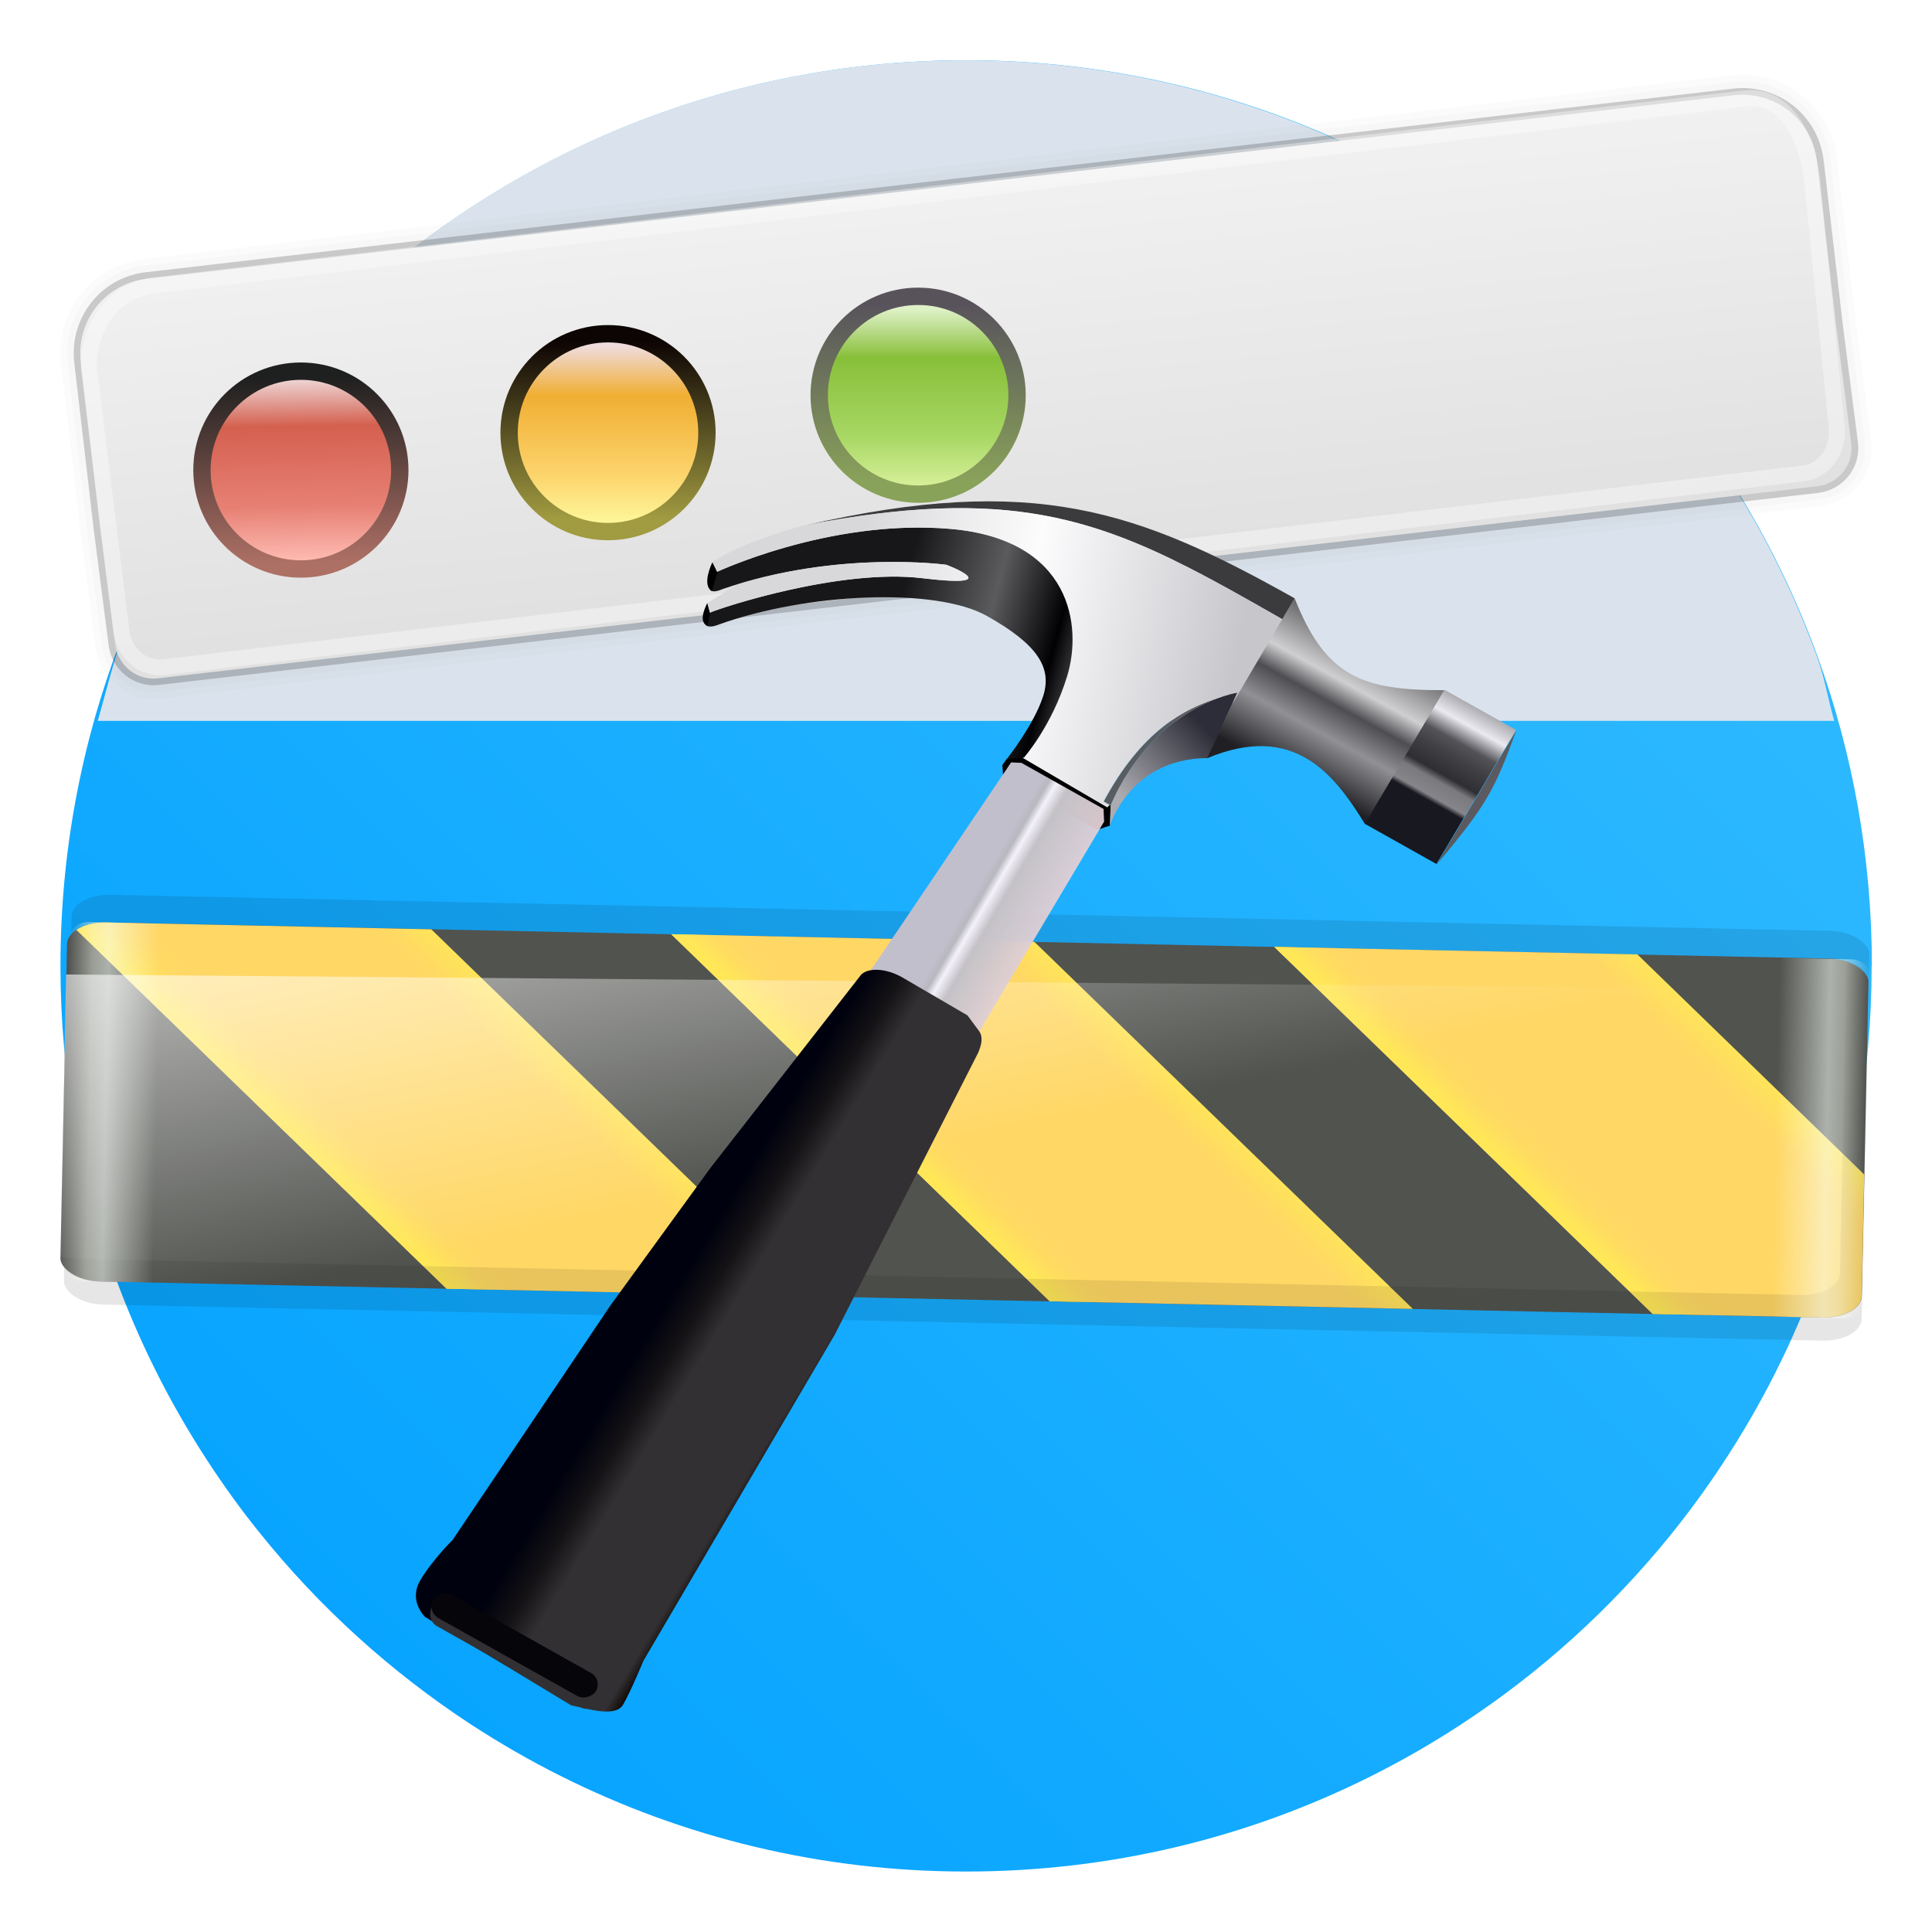 <?xml version="1.0" encoding="UTF-8"?>
<svg width="64" height="64" version="1.1" viewBox="0 0 16.933 16.933" xmlns="http://www.w3.org/2000/svg" xmlns:cc="http://creativecommons.org/ns#" xmlns:dc="http://purl.org/dc/elements/1.1/" xmlns:rdf="http://www.w3.org/1999/02/22-rdf-syntax-ns#" xmlns:xlink="http://www.w3.org/1999/xlink">
 <defs>
  <linearGradient id="linearGradient1005-2" x1=".739" x2="16.388" y1="16.296" y2=".647" gradientTransform="matrix(1 0 0 1 1.354 1.763)" gradientUnits="userSpaceOnUse">
   <stop stop-color="#00a0ff" offset="0"/>
   <stop stop-color="#37beff" offset="1"/>
  </linearGradient>
  <linearGradient id="linearGradient2206" x1="-184.75" x2="-170.2" y1="-1.266" y2="-15.817" gradientTransform="matrix(1.426 0 0 1 262.91 9.341)" gradientUnits="userSpaceOnUse">
   <stop stop-color="#dae3ed" offset="0"/>
   <stop stop-color="#dae3ed" offset="1"/>
  </linearGradient>
  <linearGradient id="linearGradient1610" x1="-65.81" x2="-45.81" y1="177.54" y2="177.54" gradientTransform="matrix(.087 -.067 .078 .075 -3.833 -5.747)" gradientUnits="userSpaceOnUse" xlink:href="#linearGradient4160"/>
  <linearGradient id="linearGradient4160">
   <stop stop-color="#ffd765" offset="0"/>
   <stop stop-color="#ffd765" offset=".822"/>
   <stop stop-color="#ffe758" offset="1"/>
  </linearGradient>
  <linearGradient id="linearGradient1612" x1="-45.695" x2="-65.754" y1="176.61" y2="176.46" gradientTransform="matrix(.087 -.067 .078 .075 -3.833 -5.747)" gradientUnits="userSpaceOnUse" xlink:href="#linearGradient4160-3"/>
  <linearGradient id="linearGradient4160-3">
   <stop stop-color="#ffd765" stop-opacity="0" offset="0"/>
   <stop stop-color="#ffd765" stop-opacity="0" offset=".822"/>
   <stop stop-color="#ffe758" offset="1"/>
  </linearGradient>
  <linearGradient id="linearGradient1614" x1="-65.81" x2="-45.81" y1="177.54" y2="177.54" gradientTransform="matrix(.087 -.067 .078 .075 6.739 -5.526)" gradientUnits="userSpaceOnUse" xlink:href="#linearGradient4160"/>
  <linearGradient id="linearGradient1616" x1="-45.695" x2="-65.754" y1="176.61" y2="176.46" gradientTransform="matrix(.087 -.067 .078 .075 6.739 -5.526)" gradientUnits="userSpaceOnUse" xlink:href="#linearGradient4160-3"/>
  <linearGradient id="linearGradient1618" x1="-65.81" x2="-45.81" y1="177.54" y2="177.54" gradientTransform="matrix(.087 -.067 .078 .075 1.453 -5.636)" gradientUnits="userSpaceOnUse" xlink:href="#linearGradient4160"/>
  <linearGradient id="linearGradient1620" x1="-45.695" x2="-65.754" y1="176.61" y2="176.46" gradientTransform="matrix(.087 -.067 .078 .075 1.453 -5.636)" gradientUnits="userSpaceOnUse" xlink:href="#linearGradient4160-3"/>
  <linearGradient id="linearGradient1622" x1="53.033" x2="59.933" y1="168.63" y2="168.63" gradientTransform="matrix(.116 0 0 .101 -3.952 -5.666)" gradientUnits="userSpaceOnUse" xlink:href="#linearGradient4248"/>
  <linearGradient id="linearGradient4248">
   <stop stop-color="#f9fff3" stop-opacity="0" offset="0"/>
   <stop stop-color="#f9fff3" stop-opacity=".431" offset=".266"/>
   <stop stop-color="#f9fffa" stop-opacity=".549" offset=".443"/>
   <stop stop-color="#f9fff3" stop-opacity="0" offset="1"/>
  </linearGradient>
  <linearGradient id="linearGradient1624" x1="53.033" x2="59.933" y1="168.63" y2="168.63" gradientTransform="matrix(.116 0 0 .101 -24.144 -5.666)" gradientUnits="userSpaceOnUse" xlink:href="#linearGradient4248"/>
  <linearGradient id="linearGradient1626" x1="107.38" x2="120.33" y1="121.89" y2="171.03" gradientTransform="matrix(.116 .002 -.002 .101 -3.833 -5.747)" gradientUnits="userSpaceOnUse">
   <stop stop-color="#fff" offset="0"/>
   <stop stop-color="#fff" stop-opacity="0" offset="1"/>
  </linearGradient>
  <linearGradient id="linearGradient1628" x1="262.66" x2="265.69" y1="19.845" y2="48.658" gradientTransform="matrix(.117 0 0 .117 -21.548 1.083)" gradientUnits="userSpaceOnUse">
   <stop stop-color="#f1f1f1" offset="0"/>
   <stop stop-color="#e1e1e1" offset="1"/>
  </linearGradient>
  <linearGradient id="linearGradient1630" x1="88.098" x2="87.862" y1="44.507" y2="30.558" gradientTransform="matrix(.117 0 0 .117 -6.225 1.483)" gradientUnits="userSpaceOnUse">
   <stop stop-color="#ffbdb4" offset="0"/>
   <stop stop-color="#e78074" offset=".304"/>
   <stop stop-color="#d4604f" offset=".735"/>
   <stop stop-color="#efdbdb" offset="1"/>
  </linearGradient>
  <linearGradient id="linearGradient1632" x1="88.098" x2="87.862" y1="44.507" y2="30.558" gradientTransform="matrix(.117 0 0 .117 -6.225 1.483)" gradientUnits="userSpaceOnUse">
   <stop stop-color="#ad7065" offset="0"/>
   <stop stop-color="#1e1f1f" offset="1"/>
  </linearGradient>
  <linearGradient id="linearGradient1634" x1="87.681" x2="87.681" y1="44.959" y2="31.101" gradientTransform="matrix(.117 0 0 .117 -3.533 1.154)" gradientUnits="userSpaceOnUse">
   <stop stop-color="#fefda3" offset="0"/>
   <stop stop-color="#fcd46c" offset=".304"/>
   <stop stop-color="#f0ae33" offset=".735"/>
   <stop stop-color="#efdbdb" offset="1"/>
  </linearGradient>
  <linearGradient id="linearGradient1636" x1="115.05" x2="115.05" y1="42.01" y2="28.708" gradientTransform="matrix(.117 0 0 .117 -6.417 1.389)" gradientUnits="userSpaceOnUse">
   <stop stop-color="#a19b41" offset="0"/>
   <stop stop-color="#0d0404" offset="1"/>
  </linearGradient>
  <linearGradient id="linearGradient1638" x1="87.681" x2="87.681" y1="44.959" y2="31.101" gradientTransform="matrix(.117 0 0 .117 -.816 .826)" gradientUnits="userSpaceOnUse">
   <stop stop-color="#dff3a2" offset="0"/>
   <stop stop-color="#a8d865" offset=".304"/>
   <stop stop-color="#88bf39" offset=".735"/>
   <stop stop-color="#def1c7" offset="1"/>
  </linearGradient>
  <linearGradient id="linearGradient1640" x1="115.05" x2="115.05" y1="42.01" y2="28.708" gradientTransform="matrix(.117 0 0 .117 -3.7 1.061)" gradientUnits="userSpaceOnUse">
   <stop stop-color="#89a25a" offset="0"/>
   <stop stop-color="#58535b" offset="1"/>
  </linearGradient>
  <linearGradient id="linearGradient1642" x1="372.07" x2="387.12" y1="947" y2="947" gradientTransform="matrix(-.06 -.033 -.034 .058 65.001 -31.967)" gradientUnits="userSpaceOnUse">
   <stop stop-color="#828398" offset="0"/>
   <stop stop-color="#4f4e50" offset=".05"/>
   <stop stop-color="#e8e5eb" offset=".14"/>
   <stop stop-color="#e9d3d9" stop-opacity=".941" offset=".232"/>
   <stop stop-color="#c4c2c7" offset=".762"/>
   <stop stop-color="#f4f1fa" offset=".87"/>
   <stop stop-color="#b8b8bf" offset=".934"/>
   <stop stop-color="#c1bfcc" offset="1"/>
  </linearGradient>
  <linearGradient id="linearGradient1644" x1="368.21" x2="394.83" y1="1019" y2="1018.6" gradientTransform="matrix(-.06 -.033 -.034 .058 65.001 -31.967)" gradientUnits="userSpaceOnUse">
   <stop stop-color="#130804" offset="0"/>
   <stop stop-color="#0f0704" offset=".17"/>
   <stop stop-color="#323033" offset=".238"/>
   <stop stop-color="#323033" offset=".718"/>
   <stop stop-color="#141215" offset=".848"/>
   <stop stop-color="#00010e" offset="1"/>
  </linearGradient>
  <linearGradient id="linearGradient1646" x1="367.85" x2="372.25" y1="904.78" y2="918" gradientTransform="matrix(-.06 -.033 -.034 .058 65.001 -31.967)" gradientUnits="userSpaceOnUse">
   <stop stop-color="#2d2d39" offset="0"/>
   <stop stop-color="#acabb0" offset="1"/>
  </linearGradient>
  <linearGradient id="linearGradient1648" x1="389.51" x2="414.06" y1="902.21" y2="908.79" gradientTransform="matrix(-.06 -.033 -.034 .058 65.001 -31.967)" gradientUnits="userSpaceOnUse">
   <stop stop-color="#59585d" offset="0"/>
   <stop stop-color="#010103" offset=".193"/>
   <stop stop-color="#5b5b5d" offset=".543"/>
   <stop stop-color="#171719" offset="1"/>
  </linearGradient>
  <linearGradient id="linearGradient1650" x1="-353.82" x2="-353.82" y1="903.4" y2="883.11" gradientTransform="matrix(.06 .033 -.034 .058 65.001 -31.967)" gradientUnits="userSpaceOnUse">
   <stop stop-color="#202024" offset="0"/>
   <stop stop-color="#919095" offset=".337"/>
   <stop stop-color="#4e4d51" offset=".539"/>
   <stop stop-color="#cfcfd1" offset=".695"/>
   <stop stop-color="#69696b" offset="1"/>
  </linearGradient>
  <linearGradient id="linearGradient1652" x1="338.85" x2="338.85" y1="903.66" y2="883.86" gradientTransform="matrix(.068 0 0 .067 -39.559 -59.698)" gradientUnits="userSpaceOnUse">
   <stop stop-color="#181820" offset="0"/>
   <stop stop-color="#86858a" offset=".035"/>
   <stop stop-color="#7a797e" offset=".141"/>
   <stop stop-color="#2f2e33" offset=".196"/>
   <stop stop-color="#414045" offset=".333"/>
   <stop stop-color="#545358" offset=".431"/>
   <stop stop-color="#ebeaf0" offset=".561"/>
   <stop stop-color="#abaaaf" offset=".692"/>
   <stop stop-color="#d7d6dc" offset=".86"/>
   <stop stop-color="#66656a" offset="1"/>
  </linearGradient>
  <linearGradient id="linearGradient1654" x1="367.85" x2="415.57" y1="-67.365" y2="-50.845" gradientTransform="matrix(-.06 -.033 -.034 .058 32.029 23.514)" gradientUnits="userSpaceOnUse">
   <stop stop-color="#c7c6cb" offset="0"/>
   <stop stop-color="#fcfcfd" offset=".543"/>
   <stop stop-color="#d8d8da" offset="1"/>
  </linearGradient>
  <filter id="filter5913-8" x="-.02" y="-.136" width="1.04" height="1.273" color-interpolation-filters="sRGB">
   <feGaussianBlur stdDeviation="0.198"/>
  </filter>
 </defs>
 <g transform="translate(-1.389 -1.756)">
  <path d="m17.793 10.223c0 0.952-0.167 1.864-0.475 2.709-0.213 0.588-0.494 1.143-0.834 1.657-0.142 0.216-0.295 0.425-0.457 0.625-0.52 0.642-1.137 1.201-1.83 1.654-0.255 0.167-0.521 0.32-0.795 0.457-1.067 0.534-2.271 0.834-3.546 0.834-1.274 0-2.479-0.3-3.546-0.834-0.275-0.137-0.54-0.29-0.796-0.457-0.702-0.46-1.327-1.027-1.851-1.68-0.163-0.202-0.315-0.413-0.457-0.631-0.33-0.505-0.604-1.051-0.813-1.627-0.307-0.845-0.474-1.757-0.474-2.708 0-4.384 3.554-7.938 7.938-7.938 2.2 0 4.192 0.895 5.63 2.342 0.414 0.417 0.783 0.879 1.096 1.379 0.296 0.471 0.544 0.976 0.737 1.507 0.307 0.846 0.475 1.758 0.475 2.709z" fill="url(#linearGradient1005-2)" stroke-width=".031"/>
  <path d="m17.465 8.074c-0.053-0.186-0.085-0.38-0.15-0.561-0.193-0.531-0.44-1.036-0.737-1.507-0.314-0.5-0.682-0.963-1.097-1.379-0.359-0.362-0.753-0.689-1.177-0.976-0.423-0.287-0.876-0.535-1.352-0.737-0.476-0.202-0.976-0.359-1.495-0.466-0.519-0.107-1.056-0.163-1.606-0.163-0.548 0-1.083 0.055-1.599 0.161-0.517 0.106-1.015 0.262-1.49 0.463-0.475 0.201-0.926 0.446-1.348 0.732-0.422 0.285-0.816 0.61-1.175 0.969-0.359 0.359-0.684 0.752-0.969 1.175-0.285 0.422-0.531 0.873-0.732 1.348-0.127 0.3-0.202 0.624-0.292 0.941z" fill="url(#linearGradient2206)" stroke-width="1.194"/>
  <g stroke-width=".108">
   <rect transform="rotate(1.201)" x="2.221" y="9.547" width="15.76" height="3.592" rx=".339" ry=".197" fill-opacity=".099" style="paint-order:fill markers stroke"/>
   <rect transform="rotate(1.201)" x="2.186" y="9.79" width="15.792" height="3.147" rx=".339" ry=".197" fill="#51534f" style="paint-order:fill markers stroke"/>
   <path d="m2.319 9.841c-0.104-0.002-0.196 0.024-0.259 0.065l3.243 3.145 3.183 0.067-3.317-3.217z" fill="url(#linearGradient1610)" style="paint-order:fill markers stroke"/>
   <path d="m2.319 9.841c-0.104-0.002-0.196 0.024-0.259 0.065l3.243 3.145 3.183 0.067-3.317-3.217z" fill="url(#linearGradient1612)" style="paint-order:fill markers stroke"/>
   <path d="m12.557 10.055 3.317 3.217 1.489 0.031c0.188 0.004 0.341-0.081 0.343-0.19l0.022-1.063-1.988-1.929z" fill="url(#linearGradient1614)" style="paint-order:fill markers stroke"/>
   <path d="m12.557 10.055 3.317 3.217 1.489 0.031c0.188 0.004 0.341-0.081 0.343-0.19l0.022-1.063-1.988-1.929z" fill="url(#linearGradient1616)" style="paint-order:fill markers stroke"/>
   <path d="m7.272 9.944 3.317 3.217 3.183 0.067-3.317-3.217z" fill="url(#linearGradient1618)" style="paint-order:fill markers stroke"/>
   <path d="m7.272 9.944 3.317 3.217 3.183 0.067-3.317-3.217z" fill="url(#linearGradient1620)" style="paint-order:fill markers stroke"/>
   <path d="m17.572 10.18-0.057 2.736c-0.002 0.109-0.155 0.194-0.343 0.19l-15.111-0.317c-0.052-0.001-0.1-0.009-0.143-0.022l-3.264e-4 0.016c-0.002 0.109 0.147 0.2 0.335 0.204l15.111 0.317c0.188 0.004 0.341-0.081 0.343-0.19l0.058-2.752c0.002-0.079-0.077-0.148-0.192-0.182z" fill-opacity=".088" style="paint-order:fill markers stroke"/>
   <rect transform="rotate(1.201)" x="2.186" y="9.79" width=".95" height="3.147" rx=".182" ry=".197" fill="url(#linearGradient1622)" style="paint-order:fill markers stroke"/>
   <rect transform="matrix(-1 -.021 -.021 1 0 0)" x="-18.006" y="9.79" width=".95" height="3.147" rx=".182" ry=".197" fill="url(#linearGradient1624)" style="paint-order:fill markers stroke"/>
   <path d="m17.424 10.424c0.188 0.004 0.342-0.171 0.34-0.062l-0.058 2.752c-0.002 0.109-0.155 0.194-0.343 0.19l-15.111-0.317c-0.188-0.004-0.337-0.095-0.335-0.204l0.052-2.486z" fill="url(#linearGradient1626)" style="paint-order:fill markers stroke"/>
  </g>
  <g fill="none" stroke="#000" stroke-linecap="round" stroke-linejoin="round">
   <path d="m2.674 4.2c-0.227 0.026-0.413 0.164-0.509 0.353-0.057 0.112-0.083 0.241-0.067 0.376l0.115 0.984 0.054 0.465 0.132 1.025c0.024 0.187 0.19 0.32 0.377 0.298l14.541-1.683c0.187-0.022 0.322-0.19 0.298-0.377l-0.132-1.025-0.054-0.465-0.115-0.984c-0.042-0.361-0.367-0.618-0.729-0.576z" stroke-opacity=".019" stroke-width=".351" style="paint-order:fill markers stroke"/>
   <path d="m2.674 4.2c-0.227 0.026-0.413 0.164-0.509 0.353-0.057 0.112-0.083 0.241-0.067 0.376l0.115 0.984 0.054 0.465 0.132 1.025c0.024 0.187 0.19 0.32 0.377 0.298l14.541-1.683c0.187-0.022 0.322-0.19 0.298-0.377l-0.132-1.025-0.054-0.465-0.115-0.984c-0.042-0.361-0.367-0.618-0.729-0.576z" stroke-opacity=".019" stroke-width=".234" style="paint-order:fill markers stroke"/>
   <path d="m2.674 4.2c-0.227 0.026-0.413 0.164-0.509 0.353-0.057 0.112-0.083 0.241-0.067 0.376l0.115 0.984 0.054 0.465 0.132 1.025c0.024 0.187 0.19 0.32 0.377 0.298l14.541-1.683c0.187-0.022 0.322-0.19 0.298-0.377l-0.132-1.025-0.054-0.465-0.115-0.984c-0.042-0.361-0.367-0.618-0.729-0.576z" stroke-opacity=".191" stroke-width=".117" style="paint-order:fill markers stroke"/>
  </g>
  <path d="m2.674 4.2c-0.362 0.042-0.619 0.367-0.577 0.729l0.115 0.984 0.054 0.465 0.132 1.025c0.024 0.187 0.19 0.32 0.377 0.298l14.541-1.683c0.187-0.022 0.322-0.19 0.298-0.377l-0.132-1.025-0.054-0.465-0.115-0.984c-0.042-0.361-0.367-0.618-0.729-0.576z" fill="url(#linearGradient1628)" stroke-width=".249" style="paint-order:fill markers stroke"/>
  <path d="m16.675 2.549-13.939 1.638c-0.399 0.047-0.646 0.406-0.638 0.799a0.07 0.07 0 0 0 4.738e-4 0.007l0.287 2.32a0.07 0.07 0 0 0 6.983e-4 0.004c0.041 0.216 0.229 0.382 0.454 0.355l14.359-1.697c0.225-0.027 0.362-0.231 0.36-0.447a0.07 0.07 0 0 0-4.99e-4 -0.006l-0.217-2.194a0.07 0.07 0 0 0-2.34e-4 -0.001c-0.022-0.19-0.08-0.388-0.186-0.541-0.106-0.153-0.272-0.261-0.48-0.236zm0.016 0.139c0.154-0.018 0.261 0.052 0.348 0.177 0.087 0.125 0.142 0.306 0.163 0.478l0.217 2.187c7.48e-4 0.16-0.087 0.289-0.236 0.307l-14.359 1.697c-0.149 0.018-0.271-0.088-0.3-0.241l-0.286-2.31c-0.005-0.334 0.191-0.618 0.514-0.656z" color="#000000" color-rendering="auto" fill="#fff" fill-opacity=".366" image-rendering="auto" shape-rendering="auto" solid-color="#000000" stroke-width=".249" style="isolation:auto;mix-blend-mode:normal;paint-order:fill markers stroke;text-decoration-color:#000000;text-decoration-line:none;text-decoration-style:solid;text-indent:0;text-transform:none;white-space:normal"/>
  <g stroke-linecap="round" stroke-linejoin="round" stroke-width=".152">
   <circle cx="4.026" cy="5.876" r=".867" fill="url(#linearGradient1630)" stroke="url(#linearGradient1632)" style="paint-order:fill markers stroke"/>
   <circle cx="6.718" cy="5.548" r=".867" fill="url(#linearGradient1634)" stroke="url(#linearGradient1636)" style="paint-order:fill markers stroke"/>
   <circle cx="9.436" cy="5.22" r=".867" fill="url(#linearGradient1638)" stroke="url(#linearGradient1640)" style="paint-order:fill markers stroke"/>
  </g>
  <path d="m11.008 9.028c0.009-0.004 0.109-0.036 0.109-0.036l0.007-0.177-0.765-0.43-0.145 0.019-0.04 0.058 0.01 0.131z" fill-rule="evenodd" stroke-width=".068"/>
  <path d="m11.066 8.957-0.005-0.111-0.72-0.404-0.09-0.004-1.229 1.821 0.252 0.055 0.586 0.337 0.111 0.148z" fill="url(#linearGradient1642)" stroke-width=".068"/>
  <g fill-rule="evenodd" stroke-width=".068">
   <path d="m7.033 16.304 1.672-2.85 1.256-2.469c0.024-0.057 0.049-0.127 0.013-0.187l-0.106-0.143-0.575-0.335c-0.141-0.079-0.293-0.084-0.356-0.022l-1.321 1.694-0.88 1.21-1.38 2.051s-0.174 0.17-0.283 0.353c-0.108 0.182 0.042 0.322 0.042 0.322l1.279 0.774c0.152 0.033 0.389 0.107 0.455-0.004 0.066-0.111 0.183-0.394 0.183-0.394z" fill="url(#linearGradient1644)"/>
   <path d="m11.117 8.992s0.175-0.587 0.855-0.592l0.264-0.575s-0.732 0.113-1.113 0.988z" fill="url(#linearGradient1646)"/>
   <path d="m11.063 8.781c0.407-0.759 0.877-0.878 1.172-0.955 0 0-0.732 0.113-1.113 0.988z" fill="#5b5c60"/>
   <path d="m10.216 8.404s0.231-0.29 0.314-0.541c0.084-0.251-0.043-0.457-0.492-0.709-0.449-0.252-1.575-0.202-2.347 0.075-0.114 0.045-0.152 0.005-0.096-0.097 0.005-0.015 1.123-0.4 1.879-0.309 0.761 0.092 0.209-0.117 0.209-0.117s-0.959-0.133-1.961 0.213c-0.14 0.059-0.127-0.02-0.079-0.137 0 0 1.002-0.481 2.074-0.391 1.072 0.09 1.163 0.858 1.029 1.294-0.135 0.436-0.378 0.711-0.378 0.711z" fill="url(#linearGradient1648)"/>
   <path d="m7.678 6.77-0.05 0.167c-0.067-0.039-0.04-0.159 0.006-0.256z"/>
   <path d="m7.612 7.127-0.023 0.117c-0.066-0.037-0.042-0.117-9.4e-4 -0.204z"/>
  </g>
  <path d="m12.736 7c0.274 0.693 0.598 0.807 1.315 0.805l-0.698 1.175c-0.27-0.441-0.625-0.897-1.385-0.578l0.26-0.565z" fill="url(#linearGradient1650)" stroke-width=".068"/>
  <rect transform="matrix(-.872 -.489 -.511 .86 0 0)" x="-16.792" y="-.067" width=".72" height="1.366" fill="url(#linearGradient1652)" stroke-width=".068"/>
  <g stroke-width=".068">
   <path d="m12.736 7c-1.365-0.766-2.281-1.101-4.288-0.64 2.028-0.394 2.786 0.027 4.179 0.823z" fill="#3b3b3d" fill-rule="evenodd"/>
   <path d="m12.131 6.903c0.158 0.087 0.322 0.181 0.496 0.28l-0.438 0.744 0.046-0.101s-0.011 0.002-0.032 0.006c-2.62e-4 3.88e-5 -1.02e-4 5.11e-5 -3.74e-4 9.23e-5 -0.021 0.005-0.05 0.012-0.087 0.024-5.86e-4 1.819e-4 -7.88e-4 2.541e-4 -0.001 4.478e-4 -0.005 0.002-0.01 0.004-0.015 0.005-0.011 0.004-0.023 0.008-0.036 0.013-8.65e-4 2.496e-4 -0.002 5.842e-4 -0.003 8.491e-4 -0.288 0.091-0.664 0.281-0.999 0.905l0.054 0.03-0.022 0.022-0.741-0.434 7.04e-4 -0.002 0.01-5.067e-4s0.244-0.275 0.378-0.711c0.135-0.436 0.043-1.204-1.029-1.294-0.969-0.081-1.873 0.301-2.039 0.376l-0.042-0.086c0.251-0.156 0.579-0.259 0.813-0.322 1.774-0.344 2.577-0.066 3.683 0.543zm-2.313-0.135c0.095 0.053 0.133 0.113-0.343 0.056-0.726-0.087-1.775 0.261-1.863 0.302l-0.023-0.085 0.268-0.164c0.952-0.291 1.826-0.171 1.826-0.171s0.078 0.029 0.135 0.061zm1.739 1.424c-0.031 0.028-0.061 0.059-0.092 0.092 0.03-0.033 0.061-0.063 0.092-0.092zm-0.092 0.092c-0.027 0.029-0.053 0.06-0.079 0.092 0.026-0.032 0.052-0.064 0.079-0.092zm-0.091 0.107c-0.025 0.032-0.05 0.067-0.074 0.103 0.024-0.036 0.049-0.071 0.074-0.103zm-0.087 0.121c-0.028 0.042-0.054 0.086-0.08 0.133 0.026-0.047 0.053-0.091 0.08-0.133zm-0.082 0.136c-0.025 0.046-0.05 0.096-0.073 0.147 0.023-0.052 0.047-0.101 0.073-0.147zm-3.571-1.965c-9.58e-5 2.015e-4 -1.046e-4 4.441e-4 -2.184e-4 6.355e-4l-2.238e-4 -4.272e-4zm-0.046 0.36c-0.001 0.003-0.002 0.005-0.003 0.008l-0.001-0.005z" fill="url(#linearGradient1654)"/>
   <path d="m14.679 8.157c-0.187 0.512-0.257 0.654-0.698 1.175z" fill="#5b5a60"/>
  </g>
  <rect transform="matrix(-.062 -.035 -.041 .069 72.749 -42.87)" x="370.97" y="1049.2" width="23.862" height="3.488" rx="1.744" ry="1.744" fill="#323033" filter="url(#filter5913-8)"/>
  <rect transform="matrix(-.872 -.489 -.511 .86 0 0)" x="-14.16" y="11.107" width="1.634" height=".235" rx=".119" ry=".118" fill="#060509" stroke-width=".068"/>
 </g>
</svg>
